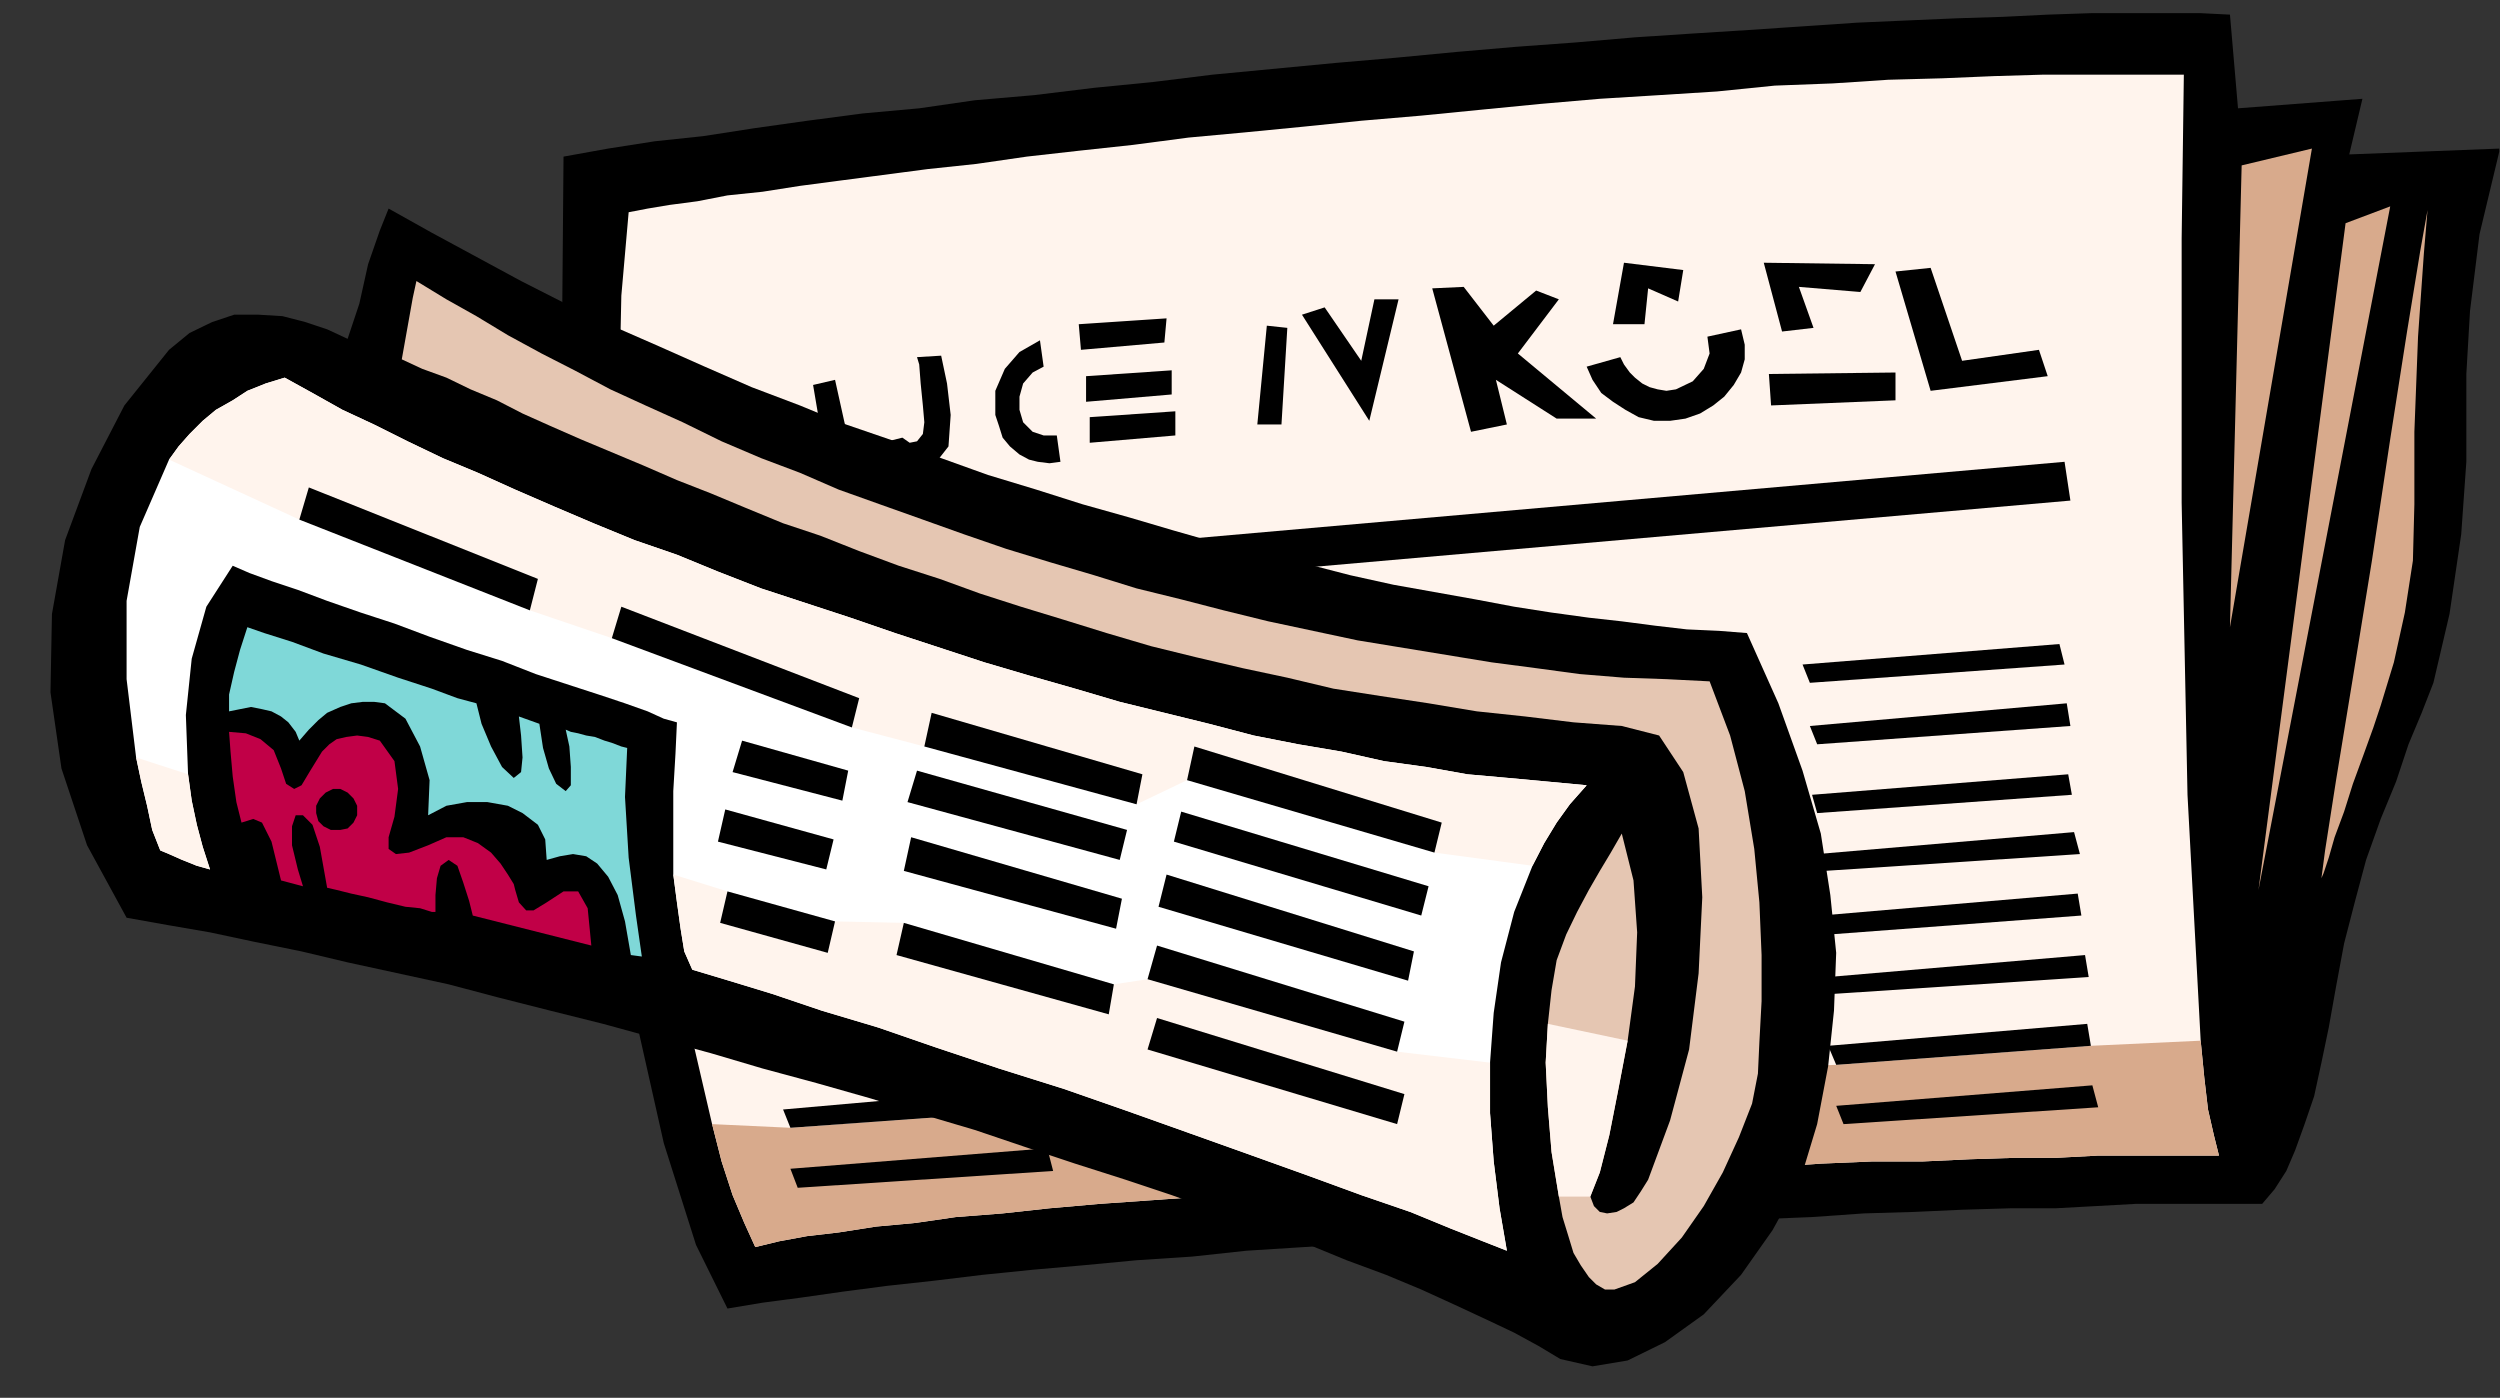 <?xml version="1.0" encoding="UTF-8" standalone="no"?>
<svg
   xmlns:ooo="http://xml.openoffice.org/svg/export"
   xmlns:dc="http://purl.org/dc/elements/1.1/"
   xmlns:cc="http://creativecommons.org/ns#"
   xmlns:rdf="http://www.w3.org/1999/02/22-rdf-syntax-ns#"
   xmlns:svg="http://www.w3.org/2000/svg"
   xmlns="http://www.w3.org/2000/svg"
   xmlns:sodipodi="http://sodipodi.sourceforge.net/DTD/sodipodi-0.dtd"
   xmlns:inkscape="http://www.inkscape.org/namespaces/inkscape"
   version="1.2"
   width="34.16mm"
   height="19.1mm"
   viewBox="0 0 3416 1910"
   preserveAspectRatio="xMidYMid"
   xml:space="preserve"
   id="svg257"
   sodipodi:docname="newspapr.svg"
   style="fill-rule:evenodd;stroke-width:28.222;stroke-linejoin:round"
   inkscape:version="0.92.5 (2060ec1f9f, 2020-04-08)"><rect x="0" y="0" width="3416" height="1910" fill="#333333" stroke="none"/><sodipodi:namedview
   pagecolor="#ffffff"
   bordercolor="#666666"
   borderopacity="1"
   objecttolerance="10"
   gridtolerance="10"
   guidetolerance="10"
   inkscape:pageopacity="0"
   inkscape:pageshadow="2"
   inkscape:window-width="664"
   inkscape:window-height="487"
   id="namedview259"
   showgrid="false"
   inkscape:zoom="0.2102413"
   inkscape:cx="64.554332"
   inkscape:cy="36.094487"
   inkscape:window-x="0"
   inkscape:window-y="0"
   inkscape:window-maximized="0"
   inkscape:current-layer="svg257" />
 <defs
   class="ClipPathGroup"
   id="defs8">
  <clipPath
   id="presentation_clip_path"
   clipPathUnits="userSpaceOnUse">
   <rect
   x="0"
   y="0"
   width="21000"
   height="29700"
   id="rect2" />
  </clipPath>
  <clipPath
   id="presentation_clip_path_shrink"
   clipPathUnits="userSpaceOnUse">
   <rect
   x="21"
   y="29"
   width="20958"
   height="29641"
   id="rect5" />
  </clipPath>
 </defs>
 <defs
   class="TextShapeIndex"
   id="defs12">
  <g
   ooo:slide="id1"
   ooo:id-list="id3"
   id="g10" />
 </defs>
 <defs
   class="EmbeddedBulletChars"
   id="defs44">
  <g
   id="bullet-char-template-57356"
   transform="matrix(4.8828125e-4,0,0,-4.8828125e-4,0,0)">
   <path
   d="M 580,1141 1163,571 580,0 -4,571 Z"
   id="path14"
   inkscape:connector-curvature="0" />
  </g>
  <g
   id="bullet-char-template-57354"
   transform="matrix(4.8828125e-4,0,0,-4.8828125e-4,0,0)">
   <path
   d="M 8,1128 H 1137 V 0 H 8 Z"
   id="path17"
   inkscape:connector-curvature="0" />
  </g>
  <g
   id="bullet-char-template-10146"
   transform="matrix(4.8828125e-4,0,0,-4.8828125e-4,0,0)">
   <path
   d="M 174,0 602,739 174,1481 1456,739 Z M 1358,739 309,1346 659,739 Z"
   id="path20"
   inkscape:connector-curvature="0" />
  </g>
  <g
   id="bullet-char-template-10132"
   transform="matrix(4.8828125e-4,0,0,-4.8828125e-4,0,0)">
   <path
   d="M 2015,739 1276,0 H 717 l 543,543 H 174 v 393 h 1086 l -543,545 h 557 z"
   id="path23"
   inkscape:connector-curvature="0" />
  </g>
  <g
   id="bullet-char-template-10007"
   transform="matrix(4.8828125e-4,0,0,-4.8828125e-4,0,0)">
   <path
   d="m 0,-2 c -7,16 -16,29 -25,39 l 381,530 c -94,256 -141,385 -141,387 0,25 13,38 40,38 9,0 21,-2 34,-5 21,4 42,12 65,25 l 27,-13 111,-251 280,301 64,-25 24,25 c 21,-10 41,-24 62,-43 C 886,937 835,863 770,784 769,783 710,716 594,584 L 774,223 c 0,-27 -21,-55 -63,-84 l 16,-20 C 717,90 699,76 672,76 641,76 570,178 457,381 L 164,-76 c -22,-34 -53,-51 -92,-51 -42,0 -63,17 -64,51 -7,9 -10,24 -10,44 0,9 1,19 2,30 z"
   id="path26"
   inkscape:connector-curvature="0" />
  </g>
  <g
   id="bullet-char-template-10004"
   transform="matrix(4.8828125e-4,0,0,-4.8828125e-4,0,0)">
   <path
   d="M 285,-33 C 182,-33 111,30 74,156 52,228 41,333 41,471 c 0,78 14,145 41,201 34,71 87,106 158,106 53,0 88,-31 106,-94 l 23,-176 c 8,-64 28,-97 59,-98 l 735,706 c 11,11 33,17 66,17 42,0 63,-15 63,-46 V 965 c 0,-36 -10,-64 -30,-84 L 442,47 C 390,-6 338,-33 285,-33 Z"
   id="path29"
   inkscape:connector-curvature="0" />
  </g>
  <g
   id="bullet-char-template-9679"
   transform="matrix(4.8828125e-4,0,0,-4.8828125e-4,0,0)">
   <path
   d="M 813,0 C 632,0 489,54 383,161 276,268 223,411 223,592 c 0,181 53,324 160,431 106,107 249,161 430,161 179,0 323,-54 432,-161 108,-107 162,-251 162,-431 0,-180 -54,-324 -162,-431 C 1136,54 992,0 813,0 Z"
   id="path32"
   inkscape:connector-curvature="0" />
  </g>
  <g
   id="bullet-char-template-8226"
   transform="matrix(4.8828125e-4,0,0,-4.8828125e-4,0,0)">
   <path
   d="m 346,457 c -73,0 -137,26 -191,78 -54,51 -81,114 -81,188 0,73 27,136 81,188 54,52 118,78 191,78 73,0 134,-26 185,-79 51,-51 77,-114 77,-187 0,-75 -25,-137 -76,-188 -50,-52 -112,-78 -186,-78 z"
   id="path35"
   inkscape:connector-curvature="0" />
  </g>
  <g
   id="bullet-char-template-8211"
   transform="matrix(4.8828125e-4,0,0,-4.8828125e-4,0,0)">
   <path
   d="M -4,459 H 1135 V 606 H -4 Z"
   id="path38"
   inkscape:connector-curvature="0" />
  </g>
  <g
   id="bullet-char-template-61548"
   transform="matrix(4.8828125e-4,0,0,-4.8828125e-4,0,0)">
   <path
   d="m 173,740 c 0,163 58,303 173,419 116,115 255,173 419,173 163,0 302,-58 418,-173 116,-116 174,-256 174,-419 0,-163 -58,-303 -174,-418 C 1067,206 928,148 765,148 601,148 462,206 346,322 231,437 173,577 173,740 Z"
   id="path41"
   inkscape:connector-curvature="0" />
  </g>
 </defs>
 <g
   id="g49"
   transform="translate(-8792,-13895)">
  <g
   id="id2"
   class="Master_Slide">
   <g
   id="bg-id2"
   class="Background" />
   <g
   id="bo-id2"
   class="BackgroundObjects" />
  </g>
 </g>
 <g
   class="SlideGroup"
   id="g255"
   transform="translate(-8792,-13895)">
  <g
   id="g253">
   <g
   id="container-id1">
    <g
   id="id1"
   class="Slide"
   clip-path="url(#presentation_clip_path)">
     <g
   class="Page"
   id="g249">
      <g
   class="Graphic"
   id="g247">
       <g
   id="id3">
        <rect
   class="BoundingBox"
   x="8792"
   y="13895"
   width="3416"
   height="1910"
   id="rect51"
   style="fill:none;stroke:none" />
        <defs
   id="defs56">
         <clipPath
   id="clip_path_1"
   clipPathUnits="userSpaceOnUse">
          <path
   d="m 8792,13895 h 3415 v 1909 H 8792 Z"
   id="path53"
   inkscape:connector-curvature="0" />
         </clipPath>
        </defs>
        <g
   clip-path="url(#clip_path_1)"
   id="g244">
         <path
   d="m 9562,14109 61,-11 64,-10 66,-7 71,-11 71,-10 76,-10 77,-7 76,-11 81,-7 82,-10 81,-8 81,-10 84,-8 84,-8 81,-7 84,-8 81,-7 82,-6 81,-7 76,-5 79,-5 74,-5 74,-5 68,-3 69,-3 63,-2 61,-3 59,-2 h 53 51 46 l 40,2 11,128 170,-13 -18,76 206,-8 -28,117 -13,105 -5,86 v 56 64 l -7,99 -16,109 -22,94 -16,41 -18,43 -17,51 -21,51 -20,56 -15,56 -15,58 -11,59 -10,56 -10,48 -10,46 -13,38 -13,36 -12,28 -16,25 -17,20 h -36 -41 -45 -51 l -54,3 -55,3 h -61 l -67,2 -66,3 -68,2 -71,5 -74,3 -76,2 -77,5 -76,6 -79,2 -78,5 -79,5 -79,8 -76,5 -79,5 -74,8 -76,5 -74,7 -68,6 -69,7 -66,8 -64,7 -61,8 -56,8 -53,7 -48,8 -43,-87 -44,-139 -40,-178 -38,-209 -31,-231 -20,-245 -10,-246 z"
   id="path58"
   inkscape:connector-curvature="0"
   style="fill:#000000;stroke:none" />
         <path
   d="m 9765,15431 -33,-142 -28,-161 -25,-172 -20,-178 -13,-176 -8,-160 3,-143 10,-114 26,-5 30,-5 38,-5 41,-8 48,-5 51,-8 53,-7 61,-8 61,-8 66,-7 69,-10 71,-8 74,-8 76,-10 76,-7 82,-8 78,-8 82,-7 81,-8 82,-8 81,-7 81,-5 79,-5 79,-8 79,-3 76,-5 74,-2 71,-3 68,-2 h 69 61 61 l -3,224 v 361 l 8,399 18,336 5,51 5,43 8,35 7,28 h -33 -40 -44 -48 l -56,3 h -56 l -63,2 -64,3 h -69 l -71,3 -73,5 -74,2 -76,3 -79,2 -76,5 -79,3 -79,5 -79,5 -76,5 -76,5 -77,5 -71,5 -71,5 -68,6 -64,7 -64,5 -55,8 -54,5 -51,8 -43,5 -38,7 -33,8 -15,-33 -16,-38 -15,-46 z"
   id="path60"
   inkscape:connector-curvature="0"
   style="fill:#fff4ed;stroke:none" />
         <path
   d="m 11855,14121 -16,631 112,-654 z"
   id="path62"
   inkscape:connector-curvature="0"
   style="fill:#d8aa8c;stroke:none" />
         <path
   d="m 11997,14200 -119,911 180,-934 z"
   id="path64"
   inkscape:connector-curvature="0"
   style="fill:#d8aa8c;stroke:none" />
         <path
   d="m 12109,14182 -10,56 -18,110 -23,147 -25,166 -26,160 -23,140 -15,96 -5,38 3,-7 7,-21 8,-28 13,-35 12,-38 15,-41 13,-36 10,-30 18,-59 15,-68 11,-71 2,-77 v -99 l 5,-130 8,-114 z"
   id="path66"
   inkscape:connector-curvature="0"
   style="fill:#d8aa8c;stroke:none" />
         <path
   d="m 10220,15411 -348,25 -107,-5 13,51 15,46 16,38 15,33 33,-8 38,-7 43,-5 51,-8 54,-5 55,-8 64,-5 64,-7 68,-6 71,-5 71,-5 77,-5 76,-5 76,-5 79,-5 79,-5 79,-3 76,-5 79,-2 76,-3 74,-2 73,-5 71,-3 h 69 l 64,-3 63,-2 h 56 l 56,-3 h 48 44 40 33 l -7,-28 -8,-35 -5,-43 -5,-51 -150,7 -348,26 -135,5 -348,23 -135,-3 -346,23 z"
   id="path68"
   inkscape:connector-curvature="0"
   style="fill:#d8aa8c;stroke:none" />
         <path
   d="m 9758,14689 1855,-163 8,53 -1861,163 z"
   id="path70"
   inkscape:connector-curvature="0"
   style="fill:#000000;stroke:none" />
         <path
   d="m 9852,15233 351,-31 5,31 -346,25 z"
   id="path72"
   inkscape:connector-curvature="0"
   style="fill:#000000;stroke:none" />
         <path
   d="m 9860,15317 350,-31 8,31 -348,23 z"
   id="path74"
   inkscape:connector-curvature="0"
   style="fill:#000000;stroke:none" />
         <path
   d="m 9862,15411 351,-31 7,31 -348,25 z"
   id="path76"
   inkscape:connector-curvature="0"
   style="fill:#000000;stroke:none" />
         <path
   d="m 9872,15492 351,-28 8,31 -349,23 z"
   id="path78"
   inkscape:connector-curvature="0"
   style="fill:#000000;stroke:none" />
         <path
   d="m 10317,15197 348,-30 5,30 -345,23 z"
   id="path80"
   inkscape:connector-curvature="0"
   style="fill:#000000;stroke:none" />
         <path
   d="m 10325,15279 348,-28 7,28 -345,25 z"
   id="path82"
   inkscape:connector-curvature="0"
   style="fill:#000000;stroke:none" />
         <path
   d="m 10327,15373 348,-28 8,30 -346,23 z"
   id="path84"
   inkscape:connector-curvature="0"
   style="fill:#000000;stroke:none" />
         <path
   d="m 10337,15457 349,-28 7,28 -345,25 z"
   id="path86"
   inkscape:connector-curvature="0"
   style="fill:#000000;stroke:none" />
         <path
   d="m 10797,15174 351,-28 8,31 -348,23 z"
   id="path88"
   inkscape:connector-curvature="0"
   style="fill:#000000;stroke:none" />
         <path
   d="m 10808,15258 350,-30 5,30 -345,26 z"
   id="path90"
   inkscape:connector-curvature="0"
   style="fill:#000000;stroke:none" />
         <path
   d="m 10810,15352 351,-28 5,31 -348,23 z"
   id="path92"
   inkscape:connector-curvature="0"
   style="fill:#000000;stroke:none" />
         <path
   d="m 10818,15436 350,-30 8,30 -348,26 z"
   id="path94"
   inkscape:connector-curvature="0"
   style="fill:#000000;stroke:none" />
         <path
   d="m 10772,14833 351,-30 7,30 -348,23 z"
   id="path96"
   inkscape:connector-curvature="0"
   style="fill:#000000;stroke:none" />
         <path
   d="m 10782,14915 351,-28 8,28 -349,25 z"
   id="path98"
   inkscape:connector-curvature="0"
   style="fill:#000000;stroke:none" />
         <path
   d="m 10785,15009 350,-28 6,30 -346,21 z"
   id="path100"
   inkscape:connector-curvature="0"
   style="fill:#000000;stroke:none" />
         <path
   d="m 10795,15090 351,-28 5,28 -349,26 z"
   id="path102"
   inkscape:connector-curvature="0"
   style="fill:#000000;stroke:none" />
         <path
   d="m 11280,15146 351,-30 5,30 -346,26 z"
   id="path104"
   inkscape:connector-curvature="0"
   style="fill:#000000;stroke:none" />
         <path
   d="m 11290,15230 351,-30 5,30 -348,23 z"
   id="path106"
   inkscape:connector-curvature="0"
   style="fill:#000000;stroke:none" />
         <path
   d="m 11290,15324 354,-30 5,30 -348,26 z"
   id="path108"
   inkscape:connector-curvature="0"
   style="fill:#000000;stroke:none" />
         <path
   d="m 11301,15406 350,-28 8,30 -348,23 z"
   id="path110"
   inkscape:connector-curvature="0"
   style="fill:#000000;stroke:none" />
         <path
   d="m 11255,14803 351,-28 7,28 -348,25 z"
   id="path112"
   inkscape:connector-curvature="0"
   style="fill:#000000;stroke:none" />
         <path
   d="m 11265,14887 351,-31 5,31 -346,25 z"
   id="path114"
   inkscape:connector-curvature="0"
   style="fill:#000000;stroke:none" />
         <path
   d="m 11268,14981 350,-28 5,28 -348,25 z"
   id="path116"
   inkscape:connector-curvature="0"
   style="fill:#000000;stroke:none" />
         <path
   d="m 11275,15062 351,-30 8,30 -349,23 z"
   id="path118"
   inkscape:connector-curvature="0"
   style="fill:#000000;stroke:none" />
         <path
   d="m 9801,14882 25,-5 26,101 -28,8 z"
   id="path120"
   inkscape:connector-curvature="0"
   style="fill:#000000;stroke:none" />
         <path
   d="m 9862,14920 28,-3 8,21 -31,5 z"
   id="path122"
   inkscape:connector-curvature="0"
   style="fill:#000000;stroke:none" />
         <path
   d="m 9910,14867 26,-3 25,99 -28,10 z"
   id="path124"
   inkscape:connector-curvature="0"
   style="fill:#000000;stroke:none" />
         <path
   d="m 10088,14902 -10,-23 -18,-15 -20,-5 h -23 l -23,10 -15,18 -8,20 v 26 l 26,-8 v -13 l 5,-12 7,-11 13,-5 h 13 l 13,3 10,10 7,13 z"
   id="path126"
   inkscape:connector-curvature="0"
   style="fill:#000000;stroke:none" />
         <path
   d="m 10259,14828 -21,8 -18,18 -7,20 v 26 l 10,22 15,16 23,7 h 23 l -5,-25 h -13 l -13,-5 -10,-8 -5,-12 v -16 l 5,-12 8,-11 13,-5 z"
   id="path128"
   inkscape:connector-curvature="0"
   style="fill:#000000;stroke:none" />
         <path
   d="m 10452,15085 20,-117 86,97 -25,10 -46,-48 -7,58 z"
   id="path130"
   inkscape:connector-curvature="0"
   style="fill:#000000;stroke:none" />
         <path
   d="m 10510,14816 23,2 -5,94 h -25 z"
   id="path132"
   inkscape:connector-curvature="0"
   style="fill:#000000;stroke:none" />
         <path
   d="m 10388,14986 23,-2 15,89 -25,5 z"
   id="path134"
   inkscape:connector-curvature="0"
   style="fill:#000000;stroke:none" />
         <path
   d="m 10655,14793 -30,119 -74,-107 25,-7 38,56 13,-61 z"
   id="path136"
   inkscape:connector-curvature="0"
   style="fill:#000000;stroke:none" />
         <path
   d="m 10665,14961 v 23 l -91,7 -3,-28 z"
   id="path138"
   inkscape:connector-curvature="0"
   style="fill:#000000;stroke:none" />
         <path
   d="m 10675,15011 -2,21 -89,7 -3,-22 z"
   id="path140"
   inkscape:connector-curvature="0"
   style="fill:#000000;stroke:none" />
         <path
   d="m 10680,15050 -2,23 -92,7 v -28 z"
   id="path142"
   inkscape:connector-curvature="0"
   style="fill:#000000;stroke:none" />
         <path
   d="m 10182,15009 26,97 89,-16 -8,-23 -56,13 -23,-76 z"
   id="path144"
   inkscape:connector-curvature="0"
   style="fill:#000000;stroke:none" />
         <path
   d="m 10398,14808 v 23 l -94,5 -2,-25 z"
   id="path146"
   inkscape:connector-curvature="0"
   style="fill:#000000;stroke:none" />
         <path
   d="m 10406,14859 v 23 l -94,5 v -26 z"
   id="path148"
   inkscape:connector-curvature="0"
   style="fill:#000000;stroke:none" />
         <path
   d="m 10411,14900 v 22 l -94,6 -3,-26 z"
   id="path150"
   inkscape:connector-curvature="0"
   style="fill:#000000;stroke:none" />
         <path
   d="m 9948,15088 13,23 18,12 20,8 h 23 l 23,-13 15,-17 8,-21 -3,-23 -25,5 v 13 l -3,13 -7,10 -13,8 h -13 l -12,-3 -10,-10 -8,-13 z"
   id="path152"
   inkscape:connector-curvature="0"
   style="fill:#000000;stroke:none" />
         <path
   d="m 10182,15090 v 23 l -94,5 -2,-25 z"
   id="path154"
   inkscape:connector-curvature="0"
   style="fill:#000000;stroke:none" />
         <path
   d="m 10121,15052 -10,-30 46,5 10,-26 h -84 l 13,56 z"
   id="path156"
   inkscape:connector-curvature="0"
   style="fill:#000000;stroke:none" />
         <path
   d="m 9834,15027 28,117 25,-5 -7,-38 46,33 30,-3 -58,-53 30,-44 -15,-7 -33,28 -23,-28 z"
   id="path158"
   inkscape:connector-curvature="0"
   style="fill:#000000;stroke:none" />
         <path
   d="m 9969,15052 10,-48 43,5 -2,23 -23,-8 -5,28 z"
   id="path160"
   inkscape:connector-curvature="0"
   style="fill:#000000;stroke:none" />
         <path
   d="m 10088,14925 21,-5 10,5 7,-3 5,-7 3,-10 v -16 l -3,-22 -5,-18 v -8 l 26,-2 7,25 6,33 -3,31 -15,17 -21,5 -17,-2 -13,-10 z"
   id="path162"
   inkscape:connector-curvature="0"
   style="fill:#000000;stroke:none" />
         <path
   d="m 9768,14442 31,-5 27,140 -33,12 z"
   id="path164"
   inkscape:connector-curvature="0"
   style="fill:#000000;stroke:none" />
         <path
   d="m 9842,14498 35,-8 10,28 -40,10 z"
   id="path166"
   inkscape:connector-curvature="0"
   style="fill:#000000;stroke:none" />
         <path
   d="m 9903,14421 30,-7 31,140 -36,15 z"
   id="path168"
   inkscape:connector-curvature="0"
   style="fill:#000000;stroke:none" />
         <path
   d="m 10213,14360 -28,16 -20,23 -13,30 v 33 l 5,15 5,16 10,12 13,11 13,7 12,3 16,2 15,-2 -5,-36 h -18 l -15,-5 -13,-13 -5,-17 v -18 l 5,-18 13,-15 15,-8 z"
   id="path170"
   inkscape:connector-curvature="0"
   style="fill:#000000;stroke:none" />
         <path
   d="m 10523,14340 28,3 -8,132 h -33 z"
   id="path172"
   inkscape:connector-curvature="0"
   style="fill:#000000;stroke:none" />
         <path
   d="m 10703,14304 -40,166 -92,-145 31,-10 50,73 18,-84 z"
   id="path174"
   inkscape:connector-curvature="0"
   style="fill:#000000;stroke:none" />
         <path
   d="m 10386,14330 -3,33 -114,10 -3,-35 z"
   id="path176"
   inkscape:connector-curvature="0"
   style="fill:#000000;stroke:none" />
         <path
   d="m 10393,14401 v 33 l -117,10 v -35 z"
   id="path178"
   inkscape:connector-curvature="0"
   style="fill:#000000;stroke:none" />
         <path
   d="m 10398,14457 v 33 l -117,10 v -35 z"
   id="path180"
   inkscape:connector-curvature="0"
   style="fill:#000000;stroke:none" />
         <path
   d="m 9997,14500 28,-7 10,7 10,-2 8,-10 2,-16 -2,-23 -3,-30 -2,-26 -3,-10 33,-2 8,38 5,43 -3,43 -18,23 -25,8 -23,-3 -15,-12 z"
   id="path182"
   inkscape:connector-curvature="0"
   style="fill:#000000;stroke:none" />
         <path
   d="m 11382,14266 48,163 160,-20 -12,-36 -105,15 -43,-127 z"
   id="path184"
   inkscape:connector-curvature="0"
   style="fill:#000000;stroke:none" />
         <path
   d="m 10960,14396 8,18 12,18 16,12 17,11 18,10 21,5 h 22 l 21,-3 20,-7 18,-11 15,-12 13,-16 10,-17 5,-18 v -20 l -5,-21 -46,10 3,23 -8,21 -15,17 -23,11 -13,2 -12,-2 -11,-3 -10,-5 -10,-8 -7,-7 -8,-11 -5,-10 z"
   id="path186"
   inkscape:connector-curvature="0"
   style="fill:#000000;stroke:none" />
         <path
   d="m 11382,14404 v 38 l -170,7 -3,-43 z"
   id="path188"
   inkscape:connector-curvature="0"
   style="fill:#000000;stroke:none" />
         <path
   d="m 11270,14343 -20,-56 84,7 20,-38 -152,-2 25,94 z"
   id="path190"
   inkscape:connector-curvature="0"
   style="fill:#000000;stroke:none" />
         <path
   d="m 10749,14289 53,196 49,-10 -15,-61 83,53 h 54 l -107,-89 56,-74 -31,-12 -58,48 -41,-53 z"
   id="path192"
   inkscape:connector-curvature="0"
   style="fill:#000000;stroke:none" />
         <path
   d="m 10996,14338 15,-84 81,10 -7,43 -41,-18 -5,49 z"
   id="path194"
   inkscape:connector-curvature="0"
   style="fill:#000000;stroke:none" />
         <path
   d="m 11179,14760 -38,-3 -44,-2 -43,-5 -46,-6 -45,-5 -51,-7 -51,-8 -53,-10 -56,-10 -56,-10 -59,-13 -58,-15 -59,-13 -61,-15 -63,-18 -61,-18 -64,-18 -63,-20 -66,-20 -64,-23 -63,-23 -67,-23 -63,-26 -66,-25 -64,-28 -63,-28 -64,-28 -63,-30 -61,-31 -61,-33 -61,-33 -59,-33 -12,30 -16,46 -12,54 -16,48 -28,-13 -30,-10 -31,-8 -33,-2 h -33 l -30,10 -31,15 -28,23 -61,76 -45,87 -36,97 -18,101 -2,107 15,104 35,105 54,99 56,10 58,10 61,13 64,13 63,15 69,15 69,15 68,18 71,18 72,18 73,20 74,20 71,21 74,20 74,21 71,22 71,21 68,23 69,23 69,22 63,21 64,23 61,23 58,20 56,23 54,20 48,20 46,21 43,20 38,18 33,18 30,18 44,10 48,-8 51,-25 53,-38 51,-54 43,-61 38,-69 23,-76 15,-79 8,-76 3,-79 -8,-79 -13,-84 -25,-86 -33,-92 z"
   id="path196"
   inkscape:connector-curvature="0"
   style="fill:#000000;stroke:none" />
         <path
   d="m 10965,15530 13,-33 13,-51 12,-61 13,-68 10,-74 3,-74 -5,-71 -16,-64 -15,26 -15,25 -15,26 -16,30 -15,31 -13,35 -7,41 -5,46 -3,53 3,61 5,61 10,61 5,28 8,26 7,23 10,17 11,16 10,10 12,7 h 13 l 28,-10 31,-25 33,-36 30,-43 26,-46 22,-48 18,-46 8,-41 2,-43 3,-56 v -63 l -3,-72 -7,-73 -13,-79 -20,-76 -28,-74 -59,-3 -58,-2 -61,-5 -59,-8 -61,-8 -61,-10 -61,-10 -61,-10 -61,-13 -61,-13 -61,-15 -58,-15 -61,-15 -58,-18 -61,-18 -59,-18 -58,-20 -56,-20 -59,-21 -56,-20 -53,-23 -53,-20 -54,-23 -53,-26 -51,-23 -48,-22 -49,-26 -45,-23 -46,-25 -43,-26 -41,-23 -41,-25 -5,23 -5,28 -5,28 -5,28 28,13 33,12 33,16 36,15 35,18 38,17 41,18 43,18 43,18 46,20 46,18 48,20 51,21 51,17 53,21 54,20 56,18 55,20 56,18 59,18 58,18 61,18 61,15 64,15 61,13 63,15 64,10 66,10 66,11 66,7 66,8 66,5 51,13 33,50 21,77 5,94 -5,104 -13,104 -26,97 -30,81 -10,16 -10,15 -13,8 -10,5 -13,2 -10,-2 -8,-8 z"
   id="path198"
   inkscape:connector-curvature="0"
   style="fill:#e5c6b2;stroke:none" />
         <path
   d="m 10851,15604 -10,-58 -8,-64 -5,-66 v -69 l 5,-68 10,-69 18,-69 25,-63 16,-31 17,-28 18,-25 23,-26 -53,-5 -54,-5 -56,-5 -56,-10 -58,-8 -58,-13 -59,-10 -61,-12 -61,-16 -61,-15 -61,-15 -61,-18 -63,-18 -61,-18 -61,-20 -61,-20 -61,-21 -61,-20 -61,-20 -59,-23 -56,-23 -58,-20 -56,-23 -54,-23 -53,-23 -51,-23 -48,-20 -48,-23 -46,-23 -43,-20 -41,-23 -38,-21 -26,8 -25,10 -20,13 -23,13 -18,15 -18,18 -15,17 -13,18 -40,92 -18,101 v 107 l 13,107 7,33 8,33 7,33 11,28 12,5 18,8 20,8 18,5 -10,-31 -8,-30 -7,-33 -5,-36 -3,-81 8,-77 20,-71 36,-56 23,10 30,11 36,12 40,15 46,16 46,15 48,18 51,18 48,15 46,18 46,15 40,13 36,12 31,11 22,10 18,5 -2,43 -3,51 v 58 56 l 5,38 5,36 5,31 11,25 50,15 59,18 68,23 77,23 81,28 84,28 89,28 86,30 87,31 84,30 78,28 71,26 67,23 56,23 43,17 z"
   id="path200"
   inkscape:connector-curvature="0"
   style="fill:#ffffff;stroke:none" />
         <path
   d="m 9600,15187 -5,-51 -13,-23 h -20 l -23,15 -18,11 h -10 l -10,-11 -5,-17 -2,-8 -8,-13 -10,-15 -13,-15 -18,-13 -20,-8 h -23 l -25,11 -26,10 -18,2 -10,-7 v -16 l 8,-28 5,-38 -5,-38 -20,-28 -16,-5 -15,-2 -15,2 -13,3 -10,7 -10,10 -8,13 -8,13 -12,20 -10,5 -11,-7 -7,-21 -10,-25 -18,-15 -20,-8 -23,-2 2,27 3,34 5,35 7,28 16,-5 12,5 13,26 13,53 30,8 -7,-23 -8,-33 v -26 l 5,-15 h 10 l 13,13 10,30 10,56 13,3 20,5 23,5 26,7 25,6 20,2 16,5 h 5 v -23 l 2,-23 5,-17 11,-8 12,8 8,23 8,25 5,20 z"
   id="path202"
   inkscape:connector-curvature="0"
   style="fill:#c10047;stroke:none" />
         <path
   d="m 8978,14930 7,33 8,33 7,33 11,28 12,5 18,8 20,8 18,5 -10,-31 -8,-30 -7,-33 -5,-36 z"
   id="path204"
   inkscape:connector-curvature="0"
   style="fill:#fff4ed;stroke:none" />
         <path
   d="m 9669,15202 -8,-56 -10,-79 -5,-83 3,-67 -8,-2 -13,-5 -10,-3 -13,-5 -12,-2 -11,-3 -10,-2 -7,-3 5,23 2,28 v 25 l -7,8 -13,-10 -10,-21 -8,-28 -5,-33 -28,-10 3,26 2,30 -2,20 -10,8 -16,-15 -15,-28 -13,-31 -7,-28 -26,-7 -35,-13 -46,-15 -51,-18 -51,-15 -43,-16 -38,-12 -23,-8 -10,31 -8,30 -7,31 v 23 l 15,-3 15,-3 15,3 13,3 13,7 10,8 10,13 5,12 13,-15 13,-13 12,-10 18,-8 15,-5 16,-2 h 15 l 15,2 28,21 20,38 13,46 -2,48 25,-13 28,-5 h 28 l 28,5 20,10 21,16 10,20 2,28 18,-5 18,-3 18,3 15,10 15,18 13,25 10,36 8,46 z"
   id="path206"
   inkscape:connector-curvature="0"
   style="fill:#7fd8d8;stroke:none" />
         <path
   d="m 10922,15530 -10,-61 -5,-61 -3,-61 3,-53 109,23 -13,68 -12,61 -13,51 -13,33 z"
   id="path208"
   inkscape:connector-curvature="0"
   style="fill:#fff4ed;stroke:none" />
         <path
   d="m 9023,14523 13,-18 15,-17 18,-18 18,-15 23,-13 20,-13 25,-10 26,-8 38,21 41,23 43,20 46,23 48,23 48,20 51,23 53,23 54,23 56,23 58,20 56,23 59,23 61,20 61,20 61,21 61,20 61,20 61,18 63,18 61,18 61,15 61,15 61,16 61,12 59,10 58,13 58,8 56,10 56,5 54,5 53,5 -23,26 -18,25 -17,28 -16,31 -134,-18 10,-41 -338,-104 -10,46 -69,33 8,-41 -288,-84 -10,46 -99,-26 10,-40 -325,-125 -13,43 -112,-38 11,-43 -313,-125 -13,44 z"
   id="path210"
   inkscape:connector-curvature="0"
   style="fill:#fff4ed;stroke:none" />
         <path
   d="m 9712,15090 74,23 -10,43 147,41 10,-43 94,2 -10,44 290,81 7,-41 46,-7 341,99 127,15 v 69 l 5,66 8,64 10,58 -33,-13 -43,-17 -56,-23 -67,-23 -71,-26 -78,-28 -84,-30 -87,-31 -86,-30 -89,-28 -84,-28 -81,-28 -77,-23 -68,-23 -59,-18 -50,-15 -11,-25 -5,-31 -5,-36 z"
   id="path212"
   inkscape:connector-curvature="0"
   style="fill:#fff4ed;stroke:none" />
         <path
   d="m 9224,15006 v -10 l 5,-10 8,-8 10,-5 h 10 l 10,5 8,8 5,10 v 13 l -5,10 -8,8 -10,2 h -13 l -10,-5 -7,-7 z"
   id="path214"
   inkscape:connector-curvature="0"
   style="fill:#000000;stroke:none" />
         <path
   d="m 9923,15197 10,-43 -147,-41 -10,43 z"
   id="path216"
   inkscape:connector-curvature="0"
   style="fill:#000000;stroke:none" />
         <path
   d="m 9921,15083 10,-41 -148,-41 -10,44 z"
   id="path218"
   inkscape:connector-curvature="0"
   style="fill:#000000;stroke:none" />
         <path
   d="m 9943,14989 8,-41 -145,-41 -13,43 z"
   id="path220"
   inkscape:connector-curvature="0"
   style="fill:#000000;stroke:none" />
         <path
   d="m 9956,14889 10,-40 -325,-125 -13,43 z"
   id="path222"
   inkscape:connector-curvature="0"
   style="fill:#000000;stroke:none" />
         <path
   d="m 9516,14729 11,-43 -313,-125 -13,44 z"
   id="path224"
   inkscape:connector-curvature="0"
   style="fill:#000000;stroke:none" />
         <path
   d="m 10345,14994 8,-41 -288,-84 -10,46 z"
   id="path226"
   inkscape:connector-curvature="0"
   style="fill:#000000;stroke:none" />
         <path
   d="m 10322,15070 10,-41 -287,-81 -13,43 z"
   id="path228"
   inkscape:connector-curvature="0"
   style="fill:#000000;stroke:none" />
         <path
   d="m 10317,15164 8,-41 -288,-84 -10,46 z"
   id="path230"
   inkscape:connector-curvature="0"
   style="fill:#000000;stroke:none" />
         <path
   d="m 10307,15281 7,-41 -287,-84 -10,44 z"
   id="path232"
   inkscape:connector-curvature="0"
   style="fill:#000000;stroke:none" />
         <path
   d="m 10701,15431 10,-41 -338,-104 -13,43 z"
   id="path234"
   inkscape:connector-curvature="0"
   style="fill:#000000;stroke:none" />
         <path
   d="m 10701,15332 10,-41 -338,-104 -13,46 z"
   id="path236"
   inkscape:connector-curvature="0"
   style="fill:#000000;stroke:none" />
         <path
   d="m 10716,15235 8,-40 -338,-105 -11,44 z"
   id="path238"
   inkscape:connector-curvature="0"
   style="fill:#000000;stroke:none" />
         <path
   d="m 10734,15146 10,-40 -338,-102 -10,41 z"
   id="path240"
   inkscape:connector-curvature="0"
   style="fill:#000000;stroke:none" />
         <path
   d="m 10752,15060 10,-41 -338,-104 -10,46 z"
   id="path242"
   inkscape:connector-curvature="0"
   style="fill:#000000;stroke:none" />
        </g>
       </g>
      </g>
     </g>
    </g>
   </g>
  </g>
 </g>
</svg>